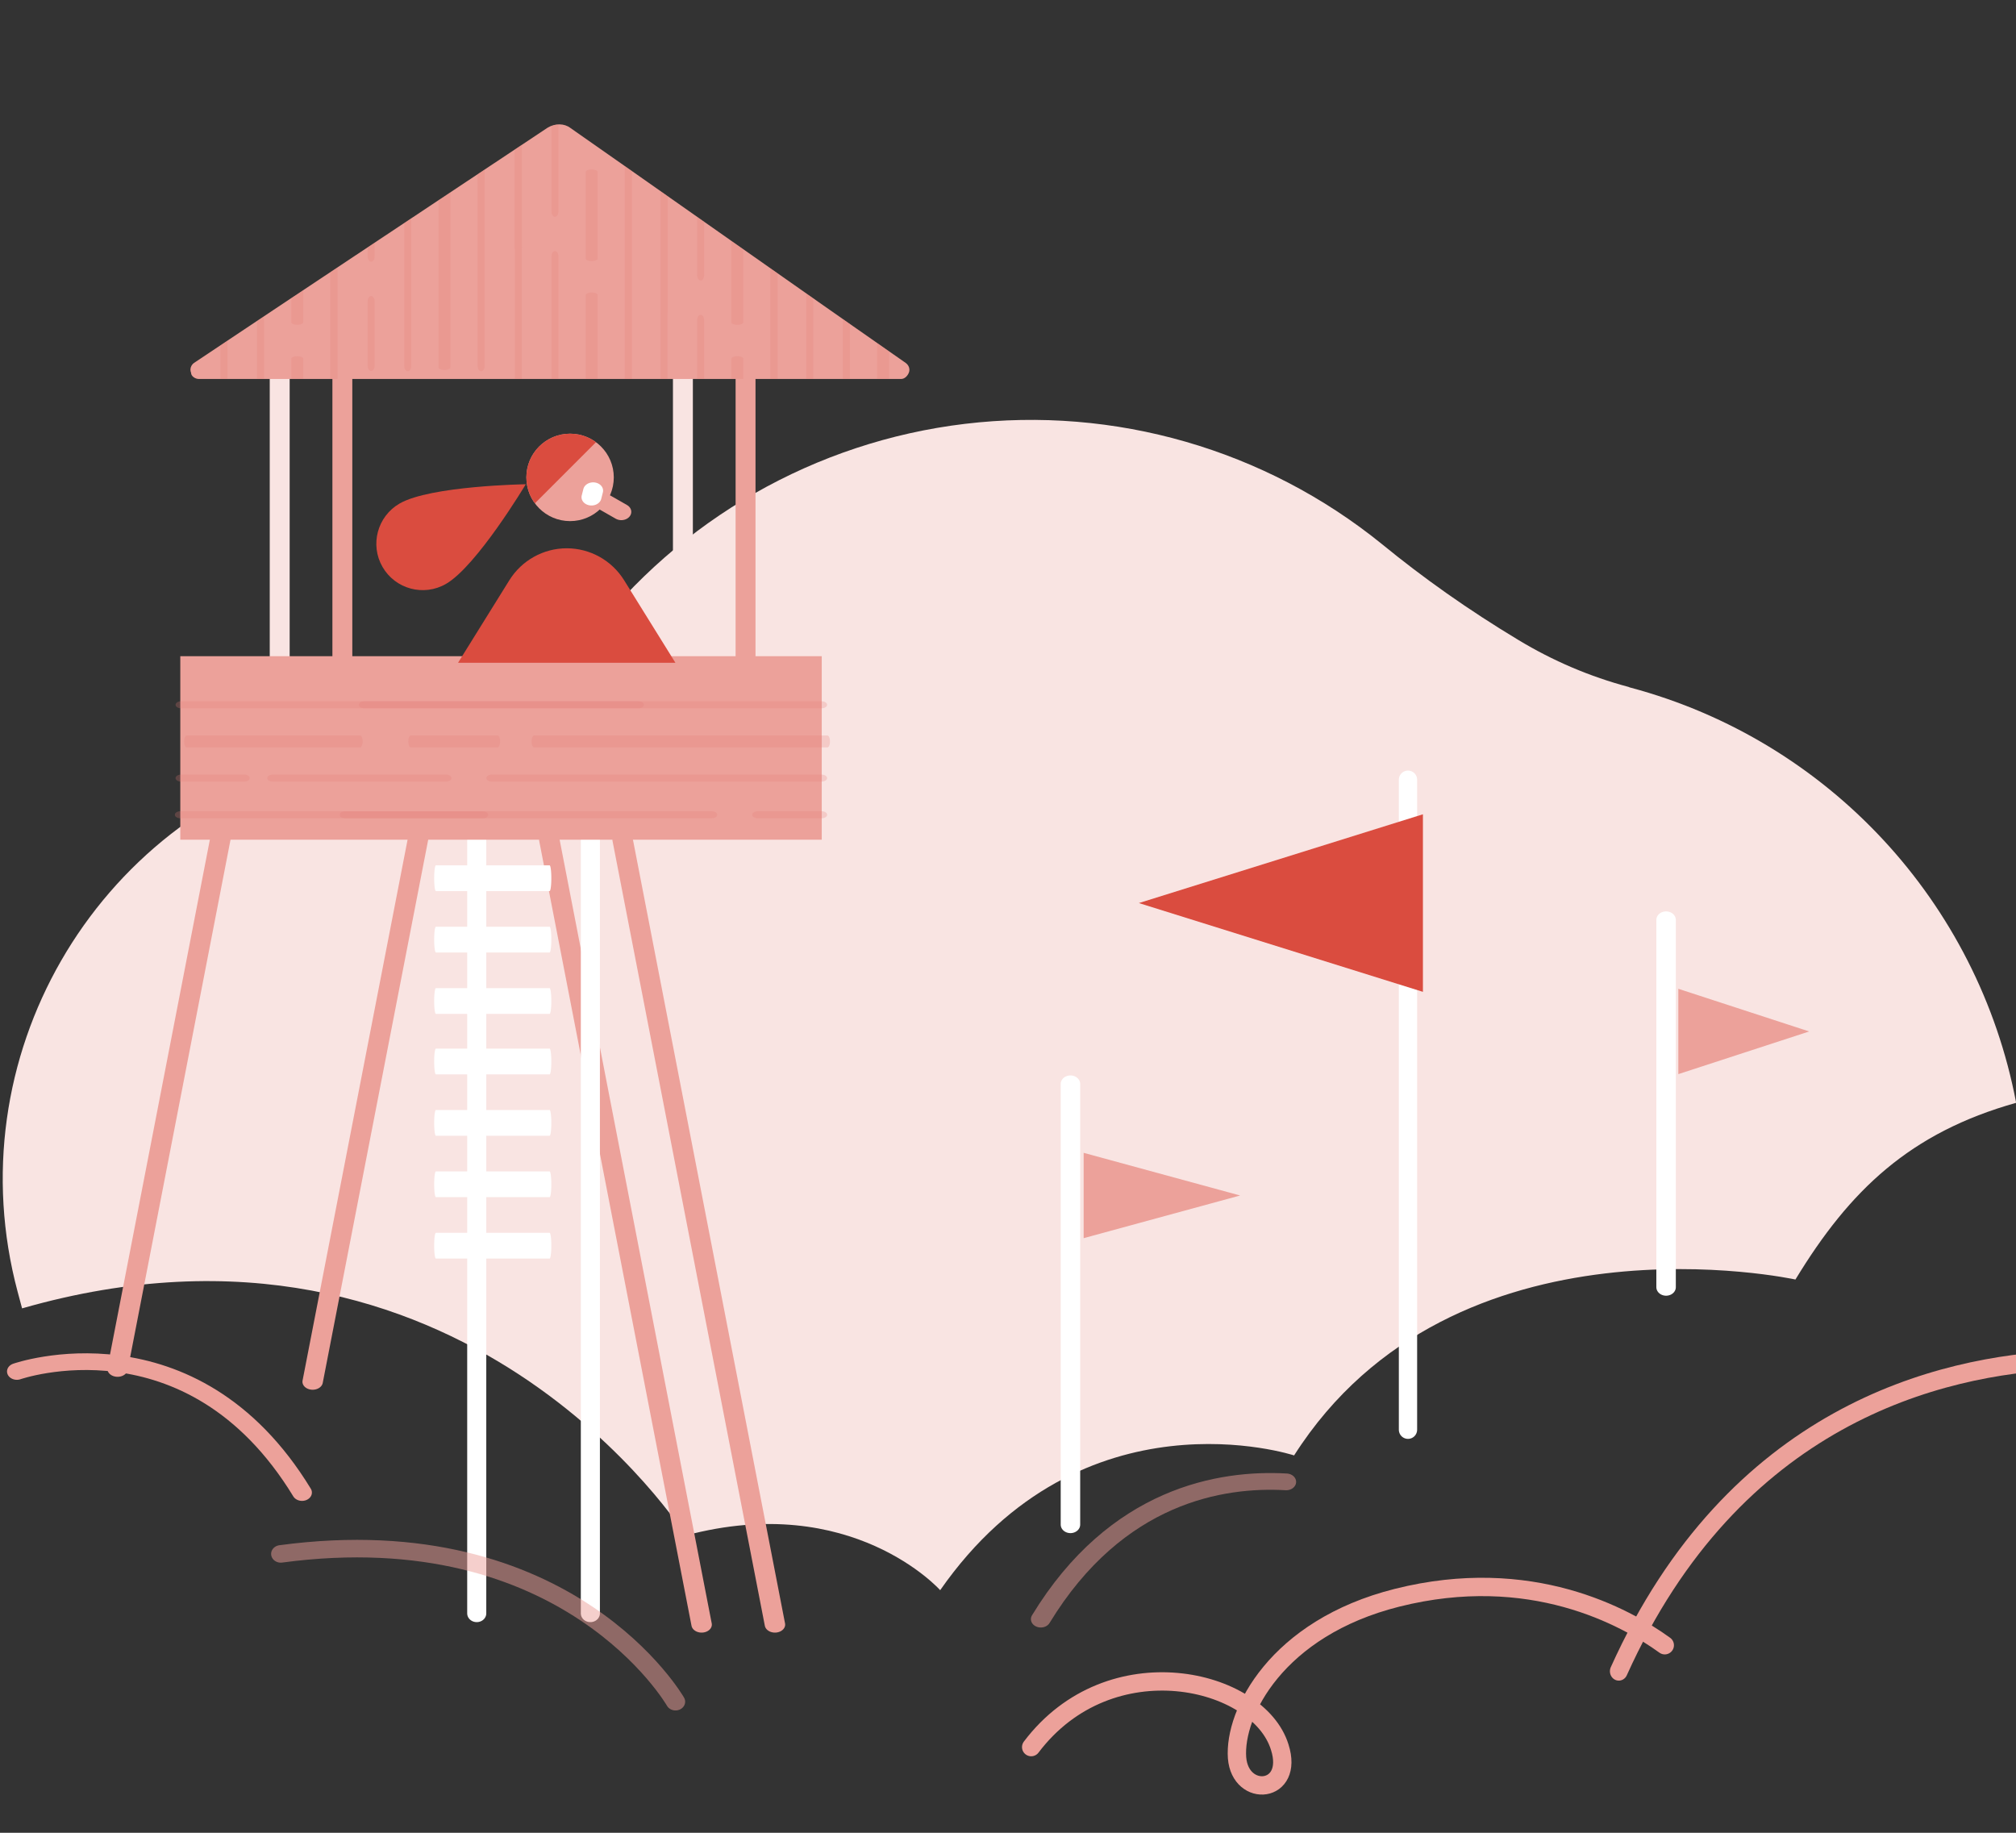 <svg data-svgs-path="theme_todoist/today_new.svg" viewBox="0 0 220 200" xmlns="http://www.w3.org/2000/svg" fill-rule="evenodd" clip-rule="evenodd" stroke-linecap="round" stroke-linejoin="round" stroke-miterlimit="1.5"><rect x="0" y="0" width="220" height="200" fill="#333333" stroke="none"/><g transform="translate(-2300)"><g id="TodayNew"><path fill="none" d="M1800-100h300v300h-300z" transform="matrix(.733 0 0 .667 980 66.667)"></path><path d="M3105.14 1275.25s22.45-8.55 37.57 16.58c0 0 9.38-12.2 27.02-6.73 0 0 23.67-43.48 70.44-27.94l.47-2.03c6.6-28.64-8.02-58.08-32.7-65.85-12.7-4-23.16-7.29-23.16-7.29s-1.8-2.74-4.71-7.16c-9.69-14.73-24.12-24.29-39.99-26.49-15.87-2.2-31.84 3.13-44.26 14.79-4.35 4.13-9.14 8.07-14.49 11.8-3.65 2.56-7.59 4.51-11.71 5.78-.07.05-.14.07-.22.09-20.96 6.51-36.86 26.36-40.91 51.07 11.25 3.67 17.65 10.71 23.43 21.74 0 0 36.26-9.19 53.22 21.64z" fill="#f9e4e2" transform="matrix(-1.028 0 0 .887 5633.305 -972.326)"></path><path d="M16932 1353.33c12.8.49 33.4 5.35 45 29.67" fill="none" stroke="#eca19a" stroke-width="1.79" transform="matrix(-1.082 0 0 1.145 20845.768 -1401.164)"></path><path d="M16968.9 1381.45c3.7-2.68 12.6-7.59 25.1-4.45 11.3 2.84 15.3 10.81 15 15-.3 3.82-5.4 3.36-4-1 2-6.46 15.9-9.79 23.3 0" fill="none" stroke="#eca19a" stroke-width="1.72" transform="matrix(-1.164 0 0 1.164 22233.471 -1428.474)"></path><path d="M17073 1303v26.3" fill="none" stroke="#fff" stroke-width=".74" transform="matrix(-2.697 0 0 2.697 48499.53 -3429.105)"></path><path d="M17050 1310l4 12h-8l4-12z" fill="#da4c3f" transform="matrix(0 2.422 2.583 0 -959.447 -41196.554)"></path><path d="M17073 1303v32.67" fill="none" stroke="#fff" stroke-width="1.26" transform="matrix(1.687 0 0 1.472 -26385.336 -1799.734)"></path><path d="M17050 1310l4 12h-8l4-12z" fill="#eca19a" transform="matrix(0 1.164 -1.423 0 4299.462 -19715.743)"></path><path d="M17073 1303v27.23" fill="none" stroke="#fff" stroke-width="1.26" transform="matrix(1.687 0 0 1.472 -26320.336 -1817.634)"></path><path d="M17050 1310l4 12h-8l4-12z" fill="#eca19a" transform="matrix(0 1.164 -1.19 0 4056.331 -19733.643)"></path><path d="M16954 1309l-8.2 54" fill="none" stroke="#eca19a" stroke-width="1.57" transform="matrix(1.418 0 0 1.109 -21695.026 -1360.784)"></path><path d="M16954 1309l-8.2 54" fill="none" stroke="#eca19a" stroke-width="1.63" transform="matrix(1.368 0 0 1.071 -20869.024 -1310.404)"></path><path d="M17059 1395c6.3-12.21 16.2-8.12 16.2-8.12" fill="none" stroke="#eca19a" stroke-width="1.12" transform="matrix(-1.921 0 0 1.627 35103.3 -2106.794)"></path><path d="M16954 1309l-8.2 54" fill="none" stroke="#eca19a" stroke-width="1.1" transform="matrix(-2.027 0 0 1.586 36733.704 -1984.434)"></path><path d="M16954 1309l-8.2 54" fill="none" stroke="#eca19a" stroke-width="1.1" transform="matrix(-2.027 0 0 1.586 36725.703 -1984.434)"></path><path d="M16963.7 1313.51v72.57" fill="none" stroke="#fff" stroke-width="2.2" transform="matrix(0 -1.277 .171 0 2122.957 21758.478)"></path><path d="M16963.7 1313.51v72.57" fill="none" stroke="#fff" stroke-width="2.2" transform="matrix(0 -1.277 .171 0 2122.957 21765.178)"></path><path d="M16963.7 1313.51v72.57" fill="none" stroke="#fff" stroke-width="2.2" transform="matrix(0 -1.277 .171 0 2122.957 21771.878)"></path><path d="M16963.7 1313.51v72.57" fill="none" stroke="#fff" stroke-width="2.2" transform="matrix(0 -1.277 .171 0 2122.957 21778.478)"></path><path d="M16963.7 1313.51v72.57" fill="none" stroke="#fff" stroke-width="2.2" transform="matrix(0 -1.277 .171 0 2122.957 21785.178)"></path><path d="M16963.7 1313.51v72.57" fill="none" stroke="#fff" stroke-width="2.2" transform="matrix(0 -1.277 .171 0 2122.957 21791.878)"></path><path d="M16963.7 1313.51v72.57" fill="none" stroke="#fff" stroke-width="2.2" transform="matrix(0 -1.277 .171 0 2122.957 21798.578)"></path><path d="M17059 1395c4.1-7.95 9.8-9.02 13.3-8.78" fill="none" stroke="#eca19a" stroke-opacity=".5" stroke-width="1.07" transform="matrix(2.014 0 0 1.706 -31943.248 -2203.184)"></path><path d="M2797.69 2272.03V2314" fill="none" stroke="#eca19a" stroke-width="2.02" transform="matrix(1.076 0 0 .896 -672.954 -2000.504)"></path><path d="M2797.69 2272.03V2314" fill="none" stroke="#f9e4e2" stroke-width="2.02" transform="matrix(1.076 0 0 .896 -679.791 -2000.504)"></path><path d="M2797.69 2272.03V2314" fill="none" stroke="#eca19a" stroke-width="2.02" transform="matrix(1.076 0 0 .896 -628.954 -2000.484)"></path><path d="M2797.69 2272.03V2314" fill="none" stroke="#f9e4e2" stroke-width="2.02" transform="matrix(1.076 0 0 .896 -635.791 -2000.484)"></path><path d="M2786.29 2292.02l5.06 3.47" fill="none" stroke="#eca19a" stroke-width="2.02" transform="matrix(1.076 0 0 .896 -635.688 -2000.904)"></path><g transform="matrix(1.656 0 0 1.104 -25740.735 -1407.094)"><path d="M16992.2 1312c.2 0 .4-.25.5-.61.1-.36 0-.75-.2-.97-4.7-4.89-18.7-19.68-22.1-23.23-.4-.46-1-.48-1.5-.03-3.5 3.5-18.4 18.33-23.3 23.25-.2.21-.3.61-.2.97 0 .37.3.62.5.62h46.3z" fill="#eca19a"></path><clipPath id="_clip1"><path d="M16992.2 1312c.2 0 .4-.25.5-.61.1-.36 0-.75-.2-.97-4.7-4.89-18.7-19.68-22.1-23.23-.4-.46-1-.48-1.5-.03-3.5 3.5-18.4 18.33-23.3 23.25-.2.21-.3.61-.2.97 0 .37.3.62.5.62h46.3z"></path></clipPath><g clip-path="url(#_clip1)"><g opacity=".25"><path d="M2797.69 2272.03v29.96" fill="none" stroke="#e57f78" stroke-width=".71" stroke-linecap="butt" transform="matrix(-.65 0 0 1.509 18792.714 -2159.35)"></path><path d="M2797.69 2272.03v29.96" fill="none" stroke="#e57f78" stroke-width=".71" stroke-linecap="butt" transform="matrix(-.65 0 0 1.509 18792.714 -2141.2)"></path><path d="M2797.69 2272.03V2314" fill="none" stroke="#e57f78" stroke-width="1.21" stroke-linecap="butt" transform="matrix(-.65 0 0 .408 18790.3 342.35)"></path><path d="M2797.69 2272.03v20.99" fill="none" stroke="#e57f78" stroke-width="1.21" stroke-linecap="butt" transform="matrix(-.65 0 0 .408 18790.3 364.55)"></path><path d="M2797.69 2243.01V2314" fill="none" stroke="#e57f78" stroke-width="1.21" stroke-linecap="butt" transform="matrix(-.65 0 0 .408 18790.3 388.55)"></path><path d="M2797.69 2272.03v4.15" fill="none" stroke="#e57f78" stroke-width=".71" stroke-linecap="butt" transform="matrix(-.65 0 0 1.509 18787.88 -2159.35)"></path><path d="M2797.69 2272.03v11.36" fill="none" stroke="#e57f78" stroke-width=".71" stroke-linecap="butt" transform="matrix(-.65 0 0 1.509 18787.88 -2150.2)"></path><path d="M2797.69 2272.03v21.61" fill="none" stroke="#e57f78" stroke-width=".71" stroke-linecap="butt" transform="matrix(-.65 0 0 1.509 18787.88 -2128.6)"></path><path d="M2797.69 2309.8v4.2" fill="none" stroke="#e57f78" stroke-width=".71" stroke-linecap="butt" transform="matrix(-.65 0 0 1.509 18785.467 -2159.35)"></path><path d="M2797.69 2289.99V2314" fill="none" stroke="#e57f78" stroke-width=".71" stroke-linecap="butt" transform="matrix(-.65 0 0 1.509 18785.467 -2170.15)"></path><path d="M2797.69 2289.99v19.81" fill="none" stroke="#e57f78" stroke-width=".71" stroke-linecap="butt" transform="matrix(-.65 0 0 1.509 18785.467 -2186.5)"></path></g><g opacity=".25"><path d="M2797.69 2272.03v29.96" fill="none" stroke="#e57f78" stroke-width=".71" stroke-linecap="butt" transform="matrix(-.65 0 0 1.509 18783.014 -2181.15)"></path><path d="M2797.69 2272.03v29.96" fill="none" stroke="#e57f78" stroke-width=".71" stroke-linecap="butt" transform="matrix(-.65 0 0 1.509 18783.014 -2163)"></path><path d="M2797.69 2272.03v20.99" fill="none" stroke="#e57f78" stroke-width="1.21" stroke-linecap="butt" transform="matrix(-.65 0 0 .408 18780.6 342.75)"></path><path d="M2797.69 2243.01V2314" fill="none" stroke="#e57f78" stroke-width="1.21" stroke-linecap="butt" transform="matrix(-.65 0 0 .408 18780.6 366.75)"></path><path d="M2797.69 2272.03v11.36" fill="none" stroke="#e57f78" stroke-width=".71" stroke-linecap="butt" transform="matrix(-.65 0 0 1.509 18778.18 -2172)"></path><path d="M2797.69 2272.03v21.61" fill="none" stroke="#e57f78" stroke-width=".71" stroke-linecap="butt" transform="matrix(-.65 0 0 1.509 18778.18 -2150.4)"></path><path d="M2797.69 2309.8v4.2" fill="none" stroke="#e57f78" stroke-width=".71" stroke-linecap="butt" transform="matrix(-.65 0 0 1.509 18775.767 -2181.15)"></path><path d="M2797.69 2289.99V2314" fill="none" stroke="#e57f78" stroke-width=".71" stroke-linecap="butt" transform="matrix(-.65 0 0 1.509 18775.767 -2191.95)"></path><path d="M2797.69 2289.99v19.81" fill="none" stroke="#e57f78" stroke-width=".71" stroke-linecap="butt" transform="matrix(-.65 0 0 1.509 18775.767 -2208.3)"></path></g><g opacity=".25"><path d="M2797.69 2272.03v29.96" fill="none" stroke="#e57f78" stroke-width=".71" stroke-linecap="butt" transform="matrix(-.65 0 0 1.509 18773.314 -2153.05)"></path><path d="M2797.69 2272.03v29.96" fill="none" stroke="#e57f78" stroke-width=".71" stroke-linecap="butt" transform="matrix(-.65 0 0 1.509 18773.314 -2134.9)"></path><path d="M2797.69 2272.03V2314" fill="none" stroke="#e57f78" stroke-width="1.21" stroke-linecap="butt" transform="matrix(-.65 0 0 .408 18770.9 348.65)"></path><path d="M2797.69 2272.03v20.99" fill="none" stroke="#e57f78" stroke-width="1.21" stroke-linecap="butt" transform="matrix(-.65 0 0 .408 18770.9 370.85)"></path><path d="M2797.69 2243.01V2314" fill="none" stroke="#e57f78" stroke-width="1.21" stroke-linecap="butt" transform="matrix(-.65 0 0 .408 18770.9 394.85)"></path><path d="M2797.69 2272.03v4.15" fill="none" stroke="#e57f78" stroke-width=".71" stroke-linecap="butt" transform="matrix(-.65 0 0 1.509 18768.48 -2153.05)"></path><path d="M2797.69 2272.03v11.36" fill="none" stroke="#e57f78" stroke-width=".71" stroke-linecap="butt" transform="matrix(-.65 0 0 1.509 18768.48 -2143.9)"></path><path d="M2797.69 2272.03v21.61" fill="none" stroke="#e57f78" stroke-width=".71" stroke-linecap="butt" transform="matrix(-.65 0 0 1.509 18768.48 -2122.3)"></path><path d="M2797.69 2309.8v4.2" fill="none" stroke="#e57f78" stroke-width=".71" stroke-linecap="butt" transform="matrix(-.65 0 0 1.509 18766.067 -2153.05)"></path><path d="M2797.69 2289.99V2314" fill="none" stroke="#e57f78" stroke-width=".71" stroke-linecap="butt" transform="matrix(-.65 0 0 1.509 18766.067 -2163.85)"></path><path d="M2797.69 2289.99v19.81" fill="none" stroke="#e57f78" stroke-width=".71" stroke-linecap="butt" transform="matrix(-.65 0 0 1.509 18766.067 -2180.2)"></path></g><g opacity=".25"><path d="M2797.69 2272.03v29.96" fill="none" stroke="#e57f78" stroke-width=".71" stroke-linecap="butt" transform="matrix(-.65 0 0 1.509 18802.314 -2153.05)"></path><path d="M2797.69 2272.03v29.96" fill="none" stroke="#e57f78" stroke-width=".71" stroke-linecap="butt" transform="matrix(-.65 0 0 1.509 18802.314 -2134.9)"></path><path d="M2797.69 2272.03V2314" fill="none" stroke="#e57f78" stroke-width="1.21" stroke-linecap="butt" transform="matrix(-.65 0 0 .408 18799.9 348.65)"></path><path d="M2797.69 2272.03v20.99" fill="none" stroke="#e57f78" stroke-width="1.21" stroke-linecap="butt" transform="matrix(-.65 0 0 .408 18799.9 370.85)"></path><path d="M2797.69 2243.01V2314" fill="none" stroke="#e57f78" stroke-width="1.21" stroke-linecap="butt" transform="matrix(-.65 0 0 .408 18799.9 394.85)"></path><path d="M2797.69 2272.03v4.15" fill="none" stroke="#e57f78" stroke-width=".71" stroke-linecap="butt" transform="matrix(-.65 0 0 1.509 18797.48 -2153.05)"></path><path d="M2797.69 2272.03v11.36" fill="none" stroke="#e57f78" stroke-width=".71" stroke-linecap="butt" transform="matrix(-.65 0 0 1.509 18797.48 -2143.9)"></path><path d="M2797.69 2272.03v21.61" fill="none" stroke="#e57f78" stroke-width=".71" stroke-linecap="butt" transform="matrix(-.65 0 0 1.509 18797.48 -2122.3)"></path><path d="M2797.69 2309.8v4.2" fill="none" stroke="#e57f78" stroke-width=".71" stroke-linecap="butt" transform="matrix(-.65 0 0 1.509 18795.067 -2153.05)"></path><path d="M2797.69 2289.99V2314" fill="none" stroke="#e57f78" stroke-width=".71" stroke-linecap="butt" transform="matrix(-.65 0 0 1.509 18795.067 -2163.85)"></path><path d="M2797.69 2289.99v19.81" fill="none" stroke="#e57f78" stroke-width=".71" stroke-linecap="butt" transform="matrix(-.65 0 0 1.509 18795.067 -2180.2)"></path></g><g opacity=".25"><path d="M2797.69 2272.03v29.96" fill="none" stroke="#e57f78" stroke-width=".71" stroke-linecap="butt" transform="matrix(-.65 0 0 1.509 18811.914 -2162.15)"></path><path d="M2797.69 2272.03v29.96" fill="none" stroke="#e57f78" stroke-width=".71" stroke-linecap="butt" transform="matrix(-.65 0 0 1.509 18811.914 -2144)"></path><path d="M2797.69 2272.03V2314" fill="none" stroke="#e57f78" stroke-width="1.21" stroke-linecap="butt" transform="matrix(-.65 0 0 .408 18809.5 339.55)"></path><path d="M2797.69 2272.03v20.99" fill="none" stroke="#e57f78" stroke-width="1.21" stroke-linecap="butt" transform="matrix(-.65 0 0 .408 18809.5 361.75)"></path><path d="M2797.69 2243.01V2314" fill="none" stroke="#e57f78" stroke-width="1.21" stroke-linecap="butt" transform="matrix(-.65 0 0 .408 18809.5 385.75)"></path><path d="M2797.69 2272.03v4.15" fill="none" stroke="#e57f78" stroke-width=".71" stroke-linecap="butt" transform="matrix(-.65 0 0 1.509 18807.08 -2162.15)"></path><path d="M2797.69 2272.03v11.36" fill="none" stroke="#e57f78" stroke-width=".71" stroke-linecap="butt" transform="matrix(-.65 0 0 1.509 18807.08 -2153)"></path><path d="M2797.69 2272.03v21.61" fill="none" stroke="#e57f78" stroke-width=".71" stroke-linecap="butt" transform="matrix(-.65 0 0 1.509 18807.08 -2131.4)"></path><path d="M2797.69 2309.8v4.2" fill="none" stroke="#e57f78" stroke-width=".71" stroke-linecap="butt" transform="matrix(-.65 0 0 1.509 18804.667 -2162.15)"></path><path d="M2797.69 2289.99V2314" fill="none" stroke="#e57f78" stroke-width=".71" stroke-linecap="butt" transform="matrix(-.65 0 0 1.509 18804.667 -2172.95)"></path><path d="M2797.69 2289.99v19.81" fill="none" stroke="#e57f78" stroke-width=".71" stroke-linecap="butt" transform="matrix(-.65 0 0 1.509 18804.667 -2189.3)"></path></g></g></g><path d="M16963.7 1313.51v72.57" fill="none" stroke="#fff" stroke-width="1.63" transform="matrix(1.277 0 0 1.17 -19298.22 -1445.654)"></path><path d="M16963.7 1313.51v72.57" fill="none" stroke="#fff" stroke-width="1.63" transform="matrix(1.277 0 0 1.17 -19310.62 -1445.654)"></path><path fill="#eca19a" d="M16944 1287h50v25h-50z" transform="matrix(1.4 0 0 .801 -21401.925 -959.28)"></path><path d="M2797.69 2272.03v29.96" fill="none" stroke="#e57f78" stroke-opacity=".25" stroke-width=".71" stroke-linecap="butt" transform="matrix(0 1.076 1.666 0 -1465.451 -2933.405)"></path><path d="M2797.69 2272.03v29.96" fill="none" stroke="#e57f78" stroke-opacity=".25" stroke-width=".71" stroke-linecap="butt" transform="matrix(0 1.076 1.666 0 -1445.451 -2933.405)"></path><path d="M2797.69 2272.03V2314" fill="none" stroke="#e57f78" stroke-opacity=".25" stroke-width="1.21" stroke-linecap="butt" transform="matrix(0 1.076 .451 0 1295.685 -2929.405)"></path><path d="M2797.69 2272.03v20.99" fill="none" stroke="#e57f78" stroke-opacity=".25" stroke-width="1.21" stroke-linecap="butt" transform="matrix(0 1.076 .451 0 1320.145 -2929.405)"></path><path d="M2797.69 2243.01V2314" fill="none" stroke="#e57f78" stroke-opacity=".25" stroke-width="1.21" stroke-linecap="butt" transform="matrix(0 1.076 .451 0 1346.685 -2929.405)"></path><path d="M2797.69 2272.03v4.15" fill="none" stroke="#e57f78" stroke-opacity=".25" stroke-width=".71" stroke-linecap="butt" transform="matrix(0 1.076 1.666 0 -1465.451 -2925.405)"></path><path d="M2797.69 2272.03v11.36" fill="none" stroke="#e57f78" stroke-opacity=".25" stroke-width=".71" stroke-linecap="butt" transform="matrix(0 1.076 1.666 0 -1455.451 -2925.405)"></path><path d="M2797.69 2272.03v21.61" fill="none" stroke="#e57f78" stroke-opacity=".25" stroke-width=".71" stroke-linecap="butt" transform="matrix(0 1.076 1.666 0 -1431.54 -2925.405)"></path><path d="M2797.69 2309.8v4.2" fill="none" stroke="#e57f78" stroke-opacity=".25" stroke-width=".71" stroke-linecap="butt" transform="matrix(0 1.076 1.666 0 -1465.451 -2921.405)"></path><path d="M2797.69 2289.99V2314" fill="none" stroke="#e57f78" stroke-opacity=".25" stroke-width=".71" stroke-linecap="butt" transform="matrix(0 1.076 1.666 0 -1477.451 -2921.405)"></path><path d="M2797.69 2289.99v19.81" fill="none" stroke="#e57f78" stroke-opacity=".25" stroke-width=".71" stroke-linecap="butt" transform="matrix(0 1.076 1.666 0 -1495.451 -2921.405)"></path><path d="M17059 1425s4.6-8.83 17-7" fill="none" stroke="#eca19a" stroke-opacity=".5" stroke-width=".83" transform="matrix(-2.534 0 0 2.304 45601.223 -3097.505)"></path><path d="M909.799 1585.92c1.129-1.7 3.115-2.74 5.252-2.74 2.138 0 4.123 1.04 5.252 2.74 2.391 3.6 4.697 7.08 4.697 7.08h-19.898s2.306-3.48 4.697-7.08z" fill="#da4c3f" transform="matrix(1.192 0 0 1.272 1271.105 -1953.974)"></path><g transform="matrix(.795 0 0 .795 1633.196 -1200.029)"><circle cx="917" cy="1575" r="6" fill="#eca19a"></circle><clipPath id="_clip2"><circle cx="917" cy="1575" r="6"></circle></clipPath><g clip-path="url(#_clip2)"><path fill="#da4c3f" d="M815 1555.53h16v11.474h-16z" transform="rotate(-45 496.885 1916.855) scale(1.258)"></path></g></g><path d="M533.401 2554.29s-2.189 6.4-2.189 9.14c0 1.97.981 3.57 2.189 3.57 1.209 0 2.19-1.6 2.19-3.57 0-2.74-2.19-9.14-2.19-9.14z" fill="#da4c3f" transform="matrix(1.156 2.003 -1.23 .71 4882.543 -2829.105)"></path><path d="M2789.05 2296.69l-.17.8" fill="none" stroke="#fff" stroke-width="2.02" transform="matrix(1.076 0 0 .896 -636.29 -2004.294)"></path></g></g></svg>